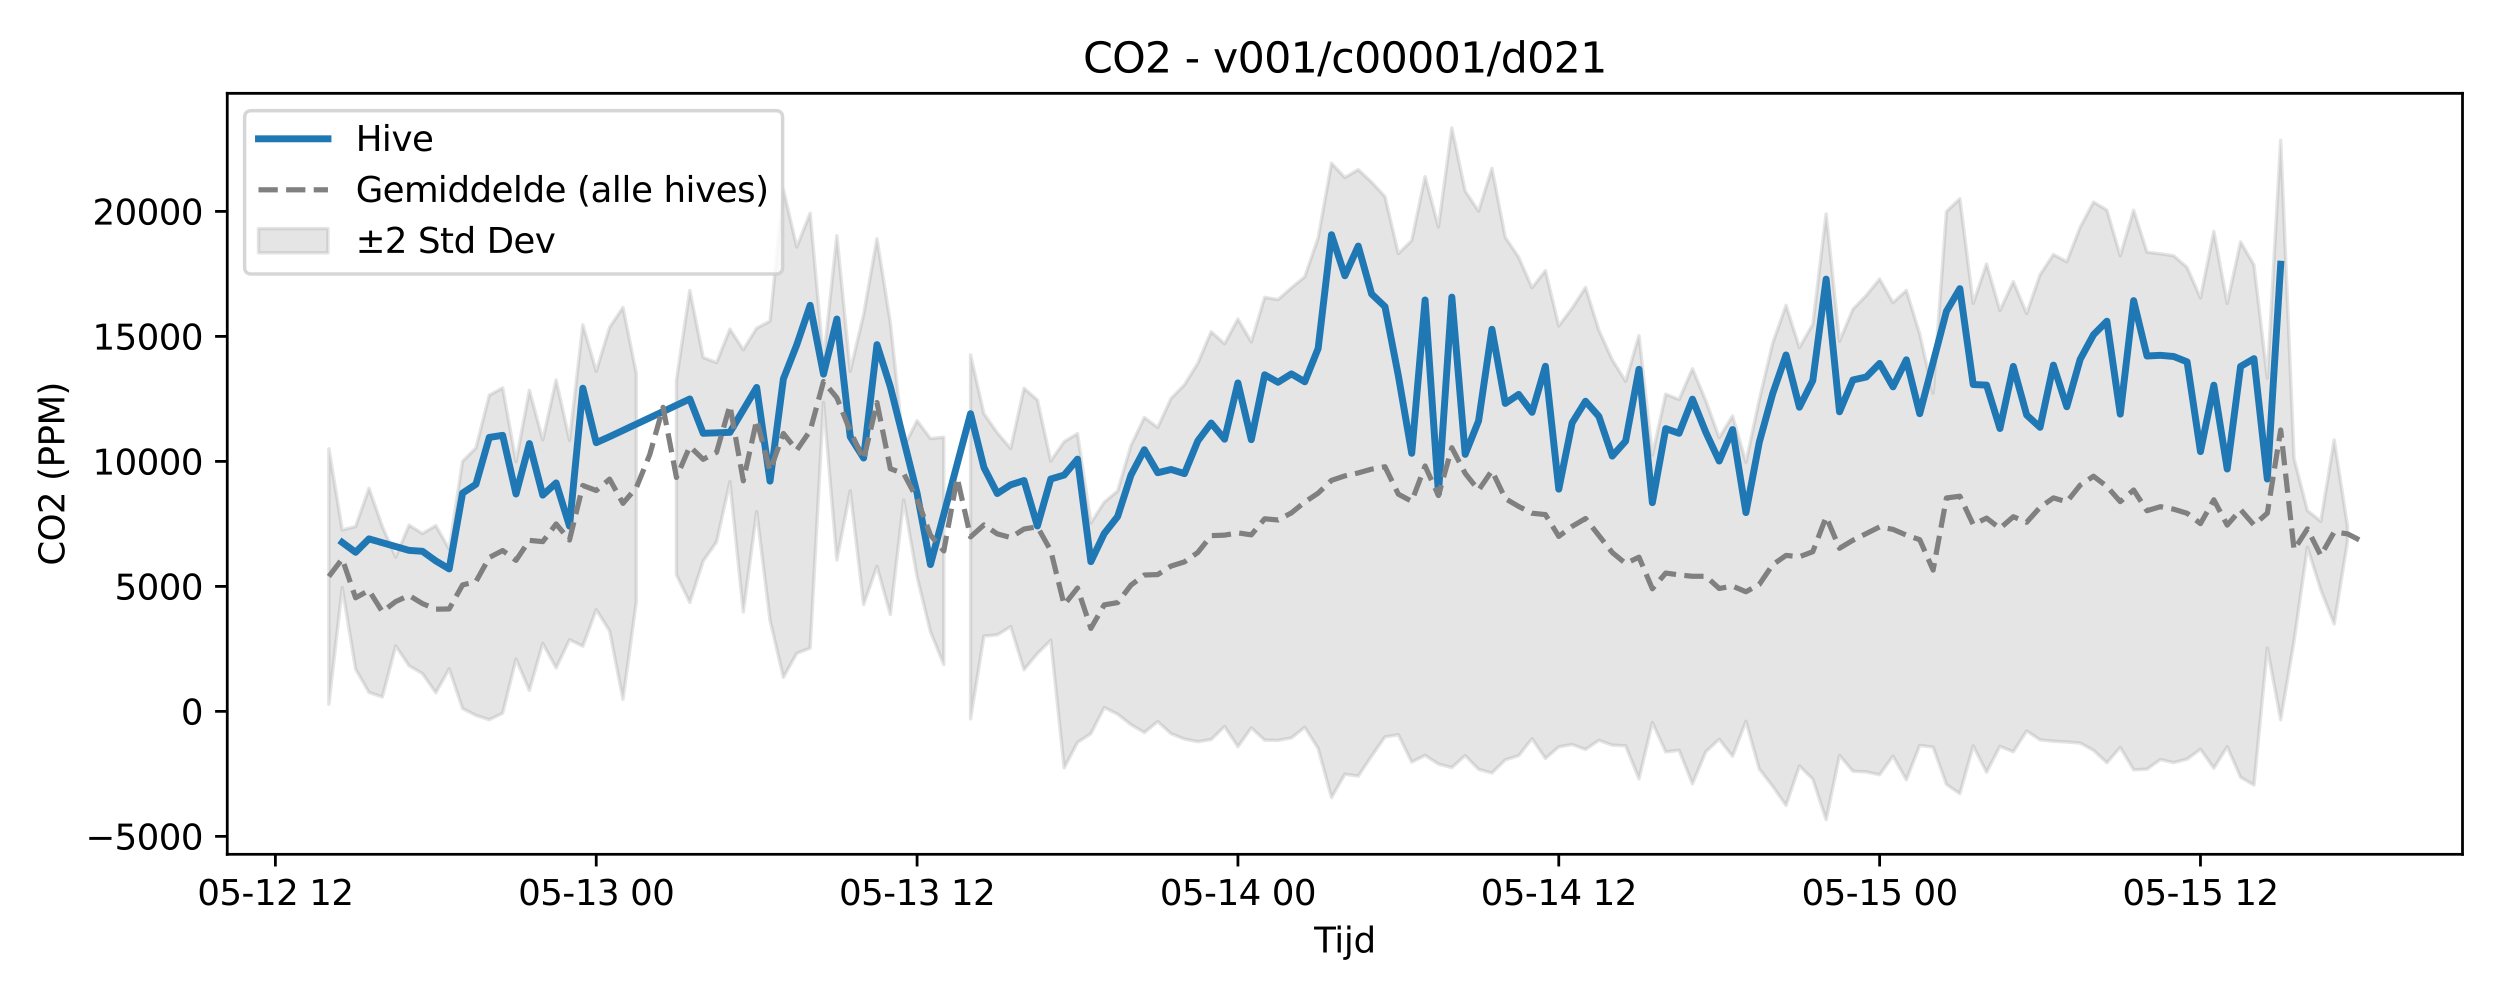 <?xml version="1.0" encoding="utf-8" standalone="no"?>
<!DOCTYPE svg PUBLIC "-//W3C//DTD SVG 1.1//EN"
  "http://www.w3.org/Graphics/SVG/1.1/DTD/svg11.dtd">
<svg xmlns:xlink="http://www.w3.org/1999/xlink" width="720pt" height="288pt" viewBox="0 0 720 288" xmlns="http://www.w3.org/2000/svg" version="1.1">
 <defs>
  <style type="text/css">*{stroke-linejoin: round; stroke-linecap: butt}</style>
 </defs>
 <g id="figure_1">
  <g id="patch_1">
   <path d="M 0 288 
L 720 288 
L 720 0 
L 0 0 
z
" style="fill: #ffffff"/>
  </g>
  <g id="axes_1">
   <g id="patch_2">
    <path d="M 65.45 246.04 
L 709.2 246.04 
L 709.2 26.88 
L 65.45 26.88 
z
" style="fill: #ffffff"/>
   </g>
   <g id="FillBetweenPolyCollection_1">
    <path d="M 94.711 129.252 
L 94.711 202.8 
L 98.562 169.252 
L 102.412 192.684 
L 106.262 199.421 
L 110.112 200.731 
L 113.962 186.057 
L 117.812 191.731 
L 121.663 194.005 
L 125.513 199.512 
L 129.363 192.628 
L 133.213 204.054 
L 137.063 206.027 
L 140.914 207.275 
L 144.764 205.402 
L 148.614 189.806 
L 152.464 198.836 
L 156.314 185.295 
L 160.164 192.362 
L 164.015 184.247 
L 167.865 186.095 
L 171.715 175.611 
L 175.565 181.695 
L 179.415 201.39 
L 183.265 173.303 
L 183.265 107.586 
L 183.265 107.586 
L 179.415 88.534 
L 175.565 94.281 
L 171.715 106.928 
L 167.865 93.55 
L 164.015 126.811 
L 160.164 109.435 
L 156.314 126.682 
L 152.464 112.42 
L 148.614 132.943 
L 144.764 111.709 
L 140.914 113.82 
L 137.063 128.997 
L 133.213 132.876 
L 129.363 158.117 
L 125.513 151.372 
L 121.663 153.663 
L 117.812 151.24 
L 113.962 160.437 
L 110.112 151.615 
L 106.262 140.646 
L 102.412 151.64 
L 98.562 152.632 
L 94.711 129.252 
z
" clip-path="url(#pdb2cc2d3b0)" style="fill: #808080; fill-opacity: 0.2; stroke: #808080; stroke-opacity: 0.2"/>
    <path d="M 194.816 109.461 
L 194.816 165.546 
L 198.666 173.503 
L 202.516 161.614 
L 206.367 156.073 
L 210.217 138.718 
L 214.067 176.245 
L 217.917 147.374 
L 221.767 178.638 
L 225.617 195.065 
L 229.468 188.152 
L 233.318 186.663 
L 237.168 115.908 
L 241.018 161.241 
L 244.868 141.38 
L 248.719 174.123 
L 252.569 163.123 
L 256.419 176.995 
L 260.269 143.99 
L 264.119 166.127 
L 267.969 181.931 
L 271.82 191.411 
L 271.82 125.903 
L 271.82 125.903 
L 267.969 126.303 
L 264.119 121.141 
L 260.269 128.833 
L 256.419 92.98 
L 252.569 68.763 
L 248.719 90.578 
L 244.868 106.904 
L 241.018 67.858 
L 237.168 103.854 
L 233.318 61.415 
L 229.468 71.136 
L 225.617 54.627 
L 221.767 92.484 
L 217.917 94.506 
L 214.067 100.713 
L 210.217 94.772 
L 206.367 104.44 
L 202.516 102.954 
L 198.666 83.65 
L 194.816 109.461 
z
" clip-path="url(#pdb2cc2d3b0)" style="fill: #808080; fill-opacity: 0.2; stroke: #808080; stroke-opacity: 0.2"/>
    <path d="M 279.52 102.219 
L 279.52 207.023 
L 283.37 183.204 
L 287.22 182.852 
L 291.071 180.463 
L 294.921 192.879 
L 298.771 188.224 
L 302.621 184.398 
L 306.471 221.164 
L 310.321 213.826 
L 314.172 211.301 
L 318.022 203.767 
L 321.872 205.689 
L 325.722 208.696 
L 329.572 210.972 
L 333.422 207.827 
L 337.273 211.308 
L 341.123 212.835 
L 344.973 213.609 
L 348.823 212.984 
L 352.673 209.233 
L 356.524 215.041 
L 360.374 209.633 
L 364.224 213.176 
L 368.074 213.221 
L 371.924 212.534 
L 375.774 209.448 
L 379.625 215.559 
L 383.475 229.695 
L 387.325 222.972 
L 391.175 223.527 
L 395.025 217.754 
L 398.876 212.237 
L 402.726 211.612 
L 406.576 219.481 
L 410.426 217.536 
L 414.276 220.056 
L 418.126 221.06 
L 421.977 217.61 
L 425.827 221.572 
L 429.677 222.626 
L 433.527 218.836 
L 437.377 217.633 
L 441.228 212.762 
L 445.078 218.446 
L 448.928 215.09 
L 452.778 214.425 
L 456.628 215.855 
L 460.478 213.205 
L 464.329 214.606 
L 468.179 214.784 
L 472.029 224.287 
L 475.879 208.09 
L 479.729 216.559 
L 483.579 216.081 
L 487.43 225.74 
L 491.28 216.499 
L 495.13 212.912 
L 498.98 217.807 
L 502.83 207.749 
L 506.681 221.482 
L 510.531 226.447 
L 514.381 231.969 
L 518.231 220.585 
L 522.081 224.391 
L 525.931 236.078 
L 529.782 217.558 
L 533.632 222.11 
L 537.482 222.307 
L 541.332 223.127 
L 545.182 217.759 
L 549.033 224.582 
L 552.883 214.659 
L 556.733 215.178 
L 560.583 225.913 
L 564.433 228.577 
L 568.283 214.833 
L 572.134 222.397 
L 575.984 214.933 
L 579.834 216.521 
L 583.684 210.521 
L 587.534 213.077 
L 591.385 213.487 
L 595.235 213.691 
L 599.085 213.994 
L 602.935 216.105 
L 606.785 219.675 
L 610.635 215.271 
L 614.486 221.71 
L 618.336 221.529 
L 622.186 218.768 
L 626.036 219.634 
L 629.886 218.634 
L 633.736 215.794 
L 637.587 221.243 
L 641.437 215.063 
L 645.287 223.859 
L 649.137 226.102 
L 652.987 186.652 
L 656.838 207.263 
L 660.688 184.583 
L 664.538 157.597 
L 668.388 169.874 
L 672.238 179.682 
L 676.088 155.932 
L 676.088 151.575 
L 676.088 151.575 
L 672.238 126.719 
L 668.388 150.129 
L 664.538 147.056 
L 660.688 132.055 
L 656.838 40.417 
L 652.987 108.905 
L 649.137 76.282 
L 645.287 69.677 
L 641.437 87.382 
L 637.587 66.647 
L 633.736 85.822 
L 629.886 77.018 
L 626.036 73.664 
L 622.186 73.085 
L 618.336 72.627 
L 614.486 60.544 
L 610.635 73.666 
L 606.785 60.516 
L 602.935 58.194 
L 599.085 65.452 
L 595.235 75.382 
L 591.385 73.302 
L 587.534 79.127 
L 583.684 90.291 
L 579.834 81.108 
L 575.984 89.418 
L 572.134 76.034 
L 568.283 87.334 
L 564.433 57.232 
L 560.583 60.918 
L 556.733 113.185 
L 552.883 96.201 
L 549.033 83.64 
L 545.182 87.168 
L 541.332 80.361 
L 537.482 85.092 
L 533.632 89.075 
L 529.782 98.253 
L 525.931 61.62 
L 522.081 93.395 
L 518.231 100.098 
L 514.381 87.936 
L 510.531 98.835 
L 506.681 115.124 
L 502.83 133.102 
L 498.98 119.783 
L 495.13 126.046 
L 491.28 115.412 
L 487.43 106.196 
L 483.579 115.068 
L 479.729 113.517 
L 475.879 131.04 
L 472.029 96.647 
L 468.179 109.792 
L 464.329 103.627 
L 460.478 95.118 
L 456.628 82.806 
L 452.778 88.748 
L 448.928 93.868 
L 445.078 77.949 
L 441.228 82.862 
L 437.377 74.079 
L 433.527 68.357 
L 429.677 48.464 
L 425.827 60.795 
L 421.977 55.038 
L 418.126 36.842 
L 414.276 65.377 
L 410.426 50.875 
L 406.576 69.27 
L 402.726 73.036 
L 398.876 56.613 
L 395.025 52.463 
L 391.175 48.865 
L 387.325 51.121 
L 383.475 46.988 
L 379.625 68.5 
L 375.774 79.722 
L 371.924 82.885 
L 368.074 86.291 
L 364.224 85.648 
L 360.374 98.451 
L 356.524 91.886 
L 352.673 99.013 
L 348.823 95.535 
L 344.973 104.604 
L 341.123 110.815 
L 337.273 114.733 
L 333.422 123.123 
L 329.572 120.238 
L 325.722 128.317 
L 321.872 141.414 
L 318.022 144.621 
L 314.172 150.638 
L 310.321 124.887 
L 306.471 127.215 
L 302.621 132.758 
L 298.771 115.201 
L 294.921 111.835 
L 291.071 129.147 
L 287.22 124.659 
L 283.37 119.149 
L 279.52 102.219 
z
" clip-path="url(#pdb2cc2d3b0)" style="fill: #808080; fill-opacity: 0.2; stroke: #808080; stroke-opacity: 0.2"/>
   </g>
   <g id="matplotlib.axis_1">
    <g id="xtick_1">
     <g id="line2d_1">
      <defs>
       <path id="m2f5d905c1a" d="M 0 0 
L 0 3.5 
" style="stroke: #000000; stroke-width: 0.8"/>
      </defs>
      <g>
       <use xlink:href="#m2f5d905c1a" x="79.311" y="246.04" style="stroke: #000000; stroke-width: 0.8"/>
      </g>
     </g>
     <g id="text_1">
      <!-- 05-12 12 -->
      <g transform="translate(56.83 260.638) scale(0.1 -0.1)">
       <defs>
        <path id="DejaVuSans-30" d="M 2034 4250 
Q 1547 4250 1301 3770 
Q 1056 3291 1056 2328 
Q 1056 1369 1301 889 
Q 1547 409 2034 409 
Q 2525 409 2770 889 
Q 3016 1369 3016 2328 
Q 3016 3291 2770 3770 
Q 2525 4250 2034 4250 
z
M 2034 4750 
Q 2819 4750 3233 4129 
Q 3647 3509 3647 2328 
Q 3647 1150 3233 529 
Q 2819 -91 2034 -91 
Q 1250 -91 836 529 
Q 422 1150 422 2328 
Q 422 3509 836 4129 
Q 1250 4750 2034 4750 
z
" transform="scale(0.016)"/>
        <path id="DejaVuSans-35" d="M 691 4666 
L 3169 4666 
L 3169 4134 
L 1269 4134 
L 1269 2991 
Q 1406 3038 1543 3061 
Q 1681 3084 1819 3084 
Q 2600 3084 3056 2656 
Q 3513 2228 3513 1497 
Q 3513 744 3044 326 
Q 2575 -91 1722 -91 
Q 1428 -91 1123 -41 
Q 819 9 494 109 
L 494 744 
Q 775 591 1075 516 
Q 1375 441 1709 441 
Q 2250 441 2565 725 
Q 2881 1009 2881 1497 
Q 2881 1984 2565 2268 
Q 2250 2553 1709 2553 
Q 1456 2553 1204 2497 
Q 953 2441 691 2322 
L 691 4666 
z
" transform="scale(0.016)"/>
        <path id="DejaVuSans-2d" d="M 313 2009 
L 1997 2009 
L 1997 1497 
L 313 1497 
L 313 2009 
z
" transform="scale(0.016)"/>
        <path id="DejaVuSans-31" d="M 794 531 
L 1825 531 
L 1825 4091 
L 703 3866 
L 703 4441 
L 1819 4666 
L 2450 4666 
L 2450 531 
L 3481 531 
L 3481 0 
L 794 0 
L 794 531 
z
" transform="scale(0.016)"/>
        <path id="DejaVuSans-32" d="M 1228 531 
L 3431 531 
L 3431 0 
L 469 0 
L 469 531 
Q 828 903 1448 1529 
Q 2069 2156 2228 2338 
Q 2531 2678 2651 2914 
Q 2772 3150 2772 3378 
Q 2772 3750 2511 3984 
Q 2250 4219 1831 4219 
Q 1534 4219 1204 4116 
Q 875 4013 500 3803 
L 500 4441 
Q 881 4594 1212 4672 
Q 1544 4750 1819 4750 
Q 2544 4750 2975 4387 
Q 3406 4025 3406 3419 
Q 3406 3131 3298 2873 
Q 3191 2616 2906 2266 
Q 2828 2175 2409 1742 
Q 1991 1309 1228 531 
z
" transform="scale(0.016)"/>
        <path id="DejaVuSans-20" transform="scale(0.016)"/>
       </defs>
       <use xlink:href="#DejaVuSans-30"/>
       <use xlink:href="#DejaVuSans-35" transform="translate(63.623 0)"/>
       <use xlink:href="#DejaVuSans-2d" transform="translate(127.246 0)"/>
       <use xlink:href="#DejaVuSans-31" transform="translate(163.33 0)"/>
       <use xlink:href="#DejaVuSans-32" transform="translate(226.953 0)"/>
       <use xlink:href="#DejaVuSans-20" transform="translate(290.576 0)"/>
       <use xlink:href="#DejaVuSans-31" transform="translate(322.363 0)"/>
       <use xlink:href="#DejaVuSans-32" transform="translate(385.986 0)"/>
      </g>
     </g>
    </g>
    <g id="xtick_2">
     <g id="line2d_2">
      <g>
       <use xlink:href="#m2f5d905c1a" x="171.715" y="246.04" style="stroke: #000000; stroke-width: 0.8"/>
      </g>
     </g>
     <g id="text_2">
      <!-- 05-13 00 -->
      <g transform="translate(149.234 260.638) scale(0.1 -0.1)">
       <defs>
        <path id="DejaVuSans-33" d="M 2597 2516 
Q 3050 2419 3304 2112 
Q 3559 1806 3559 1356 
Q 3559 666 3084 287 
Q 2609 -91 1734 -91 
Q 1441 -91 1130 -33 
Q 819 25 488 141 
L 488 750 
Q 750 597 1062 519 
Q 1375 441 1716 441 
Q 2309 441 2620 675 
Q 2931 909 2931 1356 
Q 2931 1769 2642 2001 
Q 2353 2234 1838 2234 
L 1294 2234 
L 1294 2753 
L 1863 2753 
Q 2328 2753 2575 2939 
Q 2822 3125 2822 3475 
Q 2822 3834 2567 4026 
Q 2313 4219 1838 4219 
Q 1578 4219 1281 4162 
Q 984 4106 628 3988 
L 628 4550 
Q 988 4650 1302 4700 
Q 1616 4750 1894 4750 
Q 2613 4750 3031 4423 
Q 3450 4097 3450 3541 
Q 3450 3153 3228 2886 
Q 3006 2619 2597 2516 
z
" transform="scale(0.016)"/>
       </defs>
       <use xlink:href="#DejaVuSans-30"/>
       <use xlink:href="#DejaVuSans-35" transform="translate(63.623 0)"/>
       <use xlink:href="#DejaVuSans-2d" transform="translate(127.246 0)"/>
       <use xlink:href="#DejaVuSans-31" transform="translate(163.33 0)"/>
       <use xlink:href="#DejaVuSans-33" transform="translate(226.953 0)"/>
       <use xlink:href="#DejaVuSans-20" transform="translate(290.576 0)"/>
       <use xlink:href="#DejaVuSans-30" transform="translate(322.363 0)"/>
       <use xlink:href="#DejaVuSans-30" transform="translate(385.986 0)"/>
      </g>
     </g>
    </g>
    <g id="xtick_3">
     <g id="line2d_3">
      <g>
       <use xlink:href="#m2f5d905c1a" x="264.119" y="246.04" style="stroke: #000000; stroke-width: 0.8"/>
      </g>
     </g>
     <g id="text_3">
      <!-- 05-13 12 -->
      <g transform="translate(241.639 260.638) scale(0.1 -0.1)">
       <use xlink:href="#DejaVuSans-30"/>
       <use xlink:href="#DejaVuSans-35" transform="translate(63.623 0)"/>
       <use xlink:href="#DejaVuSans-2d" transform="translate(127.246 0)"/>
       <use xlink:href="#DejaVuSans-31" transform="translate(163.33 0)"/>
       <use xlink:href="#DejaVuSans-33" transform="translate(226.953 0)"/>
       <use xlink:href="#DejaVuSans-20" transform="translate(290.576 0)"/>
       <use xlink:href="#DejaVuSans-31" transform="translate(322.363 0)"/>
       <use xlink:href="#DejaVuSans-32" transform="translate(385.986 0)"/>
      </g>
     </g>
    </g>
    <g id="xtick_4">
     <g id="line2d_4">
      <g>
       <use xlink:href="#m2f5d905c1a" x="356.524" y="246.04" style="stroke: #000000; stroke-width: 0.8"/>
      </g>
     </g>
     <g id="text_4">
      <!-- 05-14 00 -->
      <g transform="translate(334.043 260.638) scale(0.1 -0.1)">
       <defs>
        <path id="DejaVuSans-34" d="M 2419 4116 
L 825 1625 
L 2419 1625 
L 2419 4116 
z
M 2253 4666 
L 3047 4666 
L 3047 1625 
L 3713 1625 
L 3713 1100 
L 3047 1100 
L 3047 0 
L 2419 0 
L 2419 1100 
L 313 1100 
L 313 1709 
L 2253 4666 
z
" transform="scale(0.016)"/>
       </defs>
       <use xlink:href="#DejaVuSans-30"/>
       <use xlink:href="#DejaVuSans-35" transform="translate(63.623 0)"/>
       <use xlink:href="#DejaVuSans-2d" transform="translate(127.246 0)"/>
       <use xlink:href="#DejaVuSans-31" transform="translate(163.33 0)"/>
       <use xlink:href="#DejaVuSans-34" transform="translate(226.953 0)"/>
       <use xlink:href="#DejaVuSans-20" transform="translate(290.576 0)"/>
       <use xlink:href="#DejaVuSans-30" transform="translate(322.363 0)"/>
       <use xlink:href="#DejaVuSans-30" transform="translate(385.986 0)"/>
      </g>
     </g>
    </g>
    <g id="xtick_5">
     <g id="line2d_5">
      <g>
       <use xlink:href="#m2f5d905c1a" x="448.928" y="246.04" style="stroke: #000000; stroke-width: 0.8"/>
      </g>
     </g>
     <g id="text_5">
      <!-- 05-14 12 -->
      <g transform="translate(426.447 260.638) scale(0.1 -0.1)">
       <use xlink:href="#DejaVuSans-30"/>
       <use xlink:href="#DejaVuSans-35" transform="translate(63.623 0)"/>
       <use xlink:href="#DejaVuSans-2d" transform="translate(127.246 0)"/>
       <use xlink:href="#DejaVuSans-31" transform="translate(163.33 0)"/>
       <use xlink:href="#DejaVuSans-34" transform="translate(226.953 0)"/>
       <use xlink:href="#DejaVuSans-20" transform="translate(290.576 0)"/>
       <use xlink:href="#DejaVuSans-31" transform="translate(322.363 0)"/>
       <use xlink:href="#DejaVuSans-32" transform="translate(385.986 0)"/>
      </g>
     </g>
    </g>
    <g id="xtick_6">
     <g id="line2d_6">
      <g>
       <use xlink:href="#m2f5d905c1a" x="541.332" y="246.04" style="stroke: #000000; stroke-width: 0.8"/>
      </g>
     </g>
     <g id="text_6">
      <!-- 05-15 00 -->
      <g transform="translate(518.852 260.638) scale(0.1 -0.1)">
       <use xlink:href="#DejaVuSans-30"/>
       <use xlink:href="#DejaVuSans-35" transform="translate(63.623 0)"/>
       <use xlink:href="#DejaVuSans-2d" transform="translate(127.246 0)"/>
       <use xlink:href="#DejaVuSans-31" transform="translate(163.33 0)"/>
       <use xlink:href="#DejaVuSans-35" transform="translate(226.953 0)"/>
       <use xlink:href="#DejaVuSans-20" transform="translate(290.576 0)"/>
       <use xlink:href="#DejaVuSans-30" transform="translate(322.363 0)"/>
       <use xlink:href="#DejaVuSans-30" transform="translate(385.986 0)"/>
      </g>
     </g>
    </g>
    <g id="xtick_7">
     <g id="line2d_7">
      <g>
       <use xlink:href="#m2f5d905c1a" x="633.736" y="246.04" style="stroke: #000000; stroke-width: 0.8"/>
      </g>
     </g>
     <g id="text_7">
      <!-- 05-15 12 -->
      <g transform="translate(611.256 260.638) scale(0.1 -0.1)">
       <use xlink:href="#DejaVuSans-30"/>
       <use xlink:href="#DejaVuSans-35" transform="translate(63.623 0)"/>
       <use xlink:href="#DejaVuSans-2d" transform="translate(127.246 0)"/>
       <use xlink:href="#DejaVuSans-31" transform="translate(163.33 0)"/>
       <use xlink:href="#DejaVuSans-35" transform="translate(226.953 0)"/>
       <use xlink:href="#DejaVuSans-20" transform="translate(290.576 0)"/>
       <use xlink:href="#DejaVuSans-31" transform="translate(322.363 0)"/>
       <use xlink:href="#DejaVuSans-32" transform="translate(385.986 0)"/>
      </g>
     </g>
    </g>
    <g id="text_8">
     <!-- Tijd -->
     <g transform="translate(378.475 274.317) scale(0.1 -0.1)">
      <defs>
       <path id="DejaVuSans-54" d="M -19 4666 
L 3928 4666 
L 3928 4134 
L 2272 4134 
L 2272 0 
L 1638 0 
L 1638 4134 
L -19 4134 
L -19 4666 
z
" transform="scale(0.016)"/>
       <path id="DejaVuSans-69" d="M 603 3500 
L 1178 3500 
L 1178 0 
L 603 0 
L 603 3500 
z
M 603 4863 
L 1178 4863 
L 1178 4134 
L 603 4134 
L 603 4863 
z
" transform="scale(0.016)"/>
       <path id="DejaVuSans-6a" d="M 603 3500 
L 1178 3500 
L 1178 -63 
Q 1178 -731 923 -1031 
Q 669 -1331 103 -1331 
L -116 -1331 
L -116 -844 
L 38 -844 
Q 366 -844 484 -692 
Q 603 -541 603 -63 
L 603 3500 
z
M 603 4863 
L 1178 4863 
L 1178 4134 
L 603 4134 
L 603 4863 
z
" transform="scale(0.016)"/>
       <path id="DejaVuSans-64" d="M 2906 2969 
L 2906 4863 
L 3481 4863 
L 3481 0 
L 2906 0 
L 2906 525 
Q 2725 213 2448 61 
Q 2172 -91 1784 -91 
Q 1150 -91 751 415 
Q 353 922 353 1747 
Q 353 2572 751 3078 
Q 1150 3584 1784 3584 
Q 2172 3584 2448 3432 
Q 2725 3281 2906 2969 
z
M 947 1747 
Q 947 1113 1208 752 
Q 1469 391 1925 391 
Q 2381 391 2643 752 
Q 2906 1113 2906 1747 
Q 2906 2381 2643 2742 
Q 2381 3103 1925 3103 
Q 1469 3103 1208 2742 
Q 947 2381 947 1747 
z
" transform="scale(0.016)"/>
      </defs>
      <use xlink:href="#DejaVuSans-54"/>
      <use xlink:href="#DejaVuSans-69" transform="translate(57.959 0)"/>
      <use xlink:href="#DejaVuSans-6a" transform="translate(85.742 0)"/>
      <use xlink:href="#DejaVuSans-64" transform="translate(113.525 0)"/>
     </g>
    </g>
   </g>
   <g id="matplotlib.axis_2">
    <g id="ytick_1">
     <g id="line2d_8">
      <defs>
       <path id="ma0f8b0db63" d="M 0 0 
L -3.5 0 
" style="stroke: #000000; stroke-width: 0.8"/>
      </defs>
      <g>
       <use xlink:href="#ma0f8b0db63" x="65.45" y="240.872" style="stroke: #000000; stroke-width: 0.8"/>
      </g>
     </g>
     <g id="text_9">
      <!-- −5000 -->
      <g transform="translate(24.62 244.671) scale(0.1 -0.1)">
       <defs>
        <path id="DejaVuSans-2212" d="M 678 2272 
L 4684 2272 
L 4684 1741 
L 678 1741 
L 678 2272 
z
" transform="scale(0.016)"/>
       </defs>
       <use xlink:href="#DejaVuSans-2212"/>
       <use xlink:href="#DejaVuSans-35" transform="translate(83.789 0)"/>
       <use xlink:href="#DejaVuSans-30" transform="translate(147.412 0)"/>
       <use xlink:href="#DejaVuSans-30" transform="translate(211.035 0)"/>
       <use xlink:href="#DejaVuSans-30" transform="translate(274.658 0)"/>
      </g>
     </g>
    </g>
    <g id="ytick_2">
     <g id="line2d_9">
      <g>
       <use xlink:href="#ma0f8b0db63" x="65.45" y="204.876" style="stroke: #000000; stroke-width: 0.8"/>
      </g>
     </g>
     <g id="text_10">
      <!-- 0 -->
      <g transform="translate(52.087 208.675) scale(0.1 -0.1)">
       <use xlink:href="#DejaVuSans-30"/>
      </g>
     </g>
    </g>
    <g id="ytick_3">
     <g id="line2d_10">
      <g>
       <use xlink:href="#ma0f8b0db63" x="65.45" y="168.879" style="stroke: #000000; stroke-width: 0.8"/>
      </g>
     </g>
     <g id="text_11">
      <!-- 5000 -->
      <g transform="translate(33 172.678) scale(0.1 -0.1)">
       <use xlink:href="#DejaVuSans-35"/>
       <use xlink:href="#DejaVuSans-30" transform="translate(63.623 0)"/>
       <use xlink:href="#DejaVuSans-30" transform="translate(127.246 0)"/>
       <use xlink:href="#DejaVuSans-30" transform="translate(190.869 0)"/>
      </g>
     </g>
    </g>
    <g id="ytick_4">
     <g id="line2d_11">
      <g>
       <use xlink:href="#ma0f8b0db63" x="65.45" y="132.883" style="stroke: #000000; stroke-width: 0.8"/>
      </g>
     </g>
     <g id="text_12">
      <!-- 10000 -->
      <g transform="translate(26.637 136.682) scale(0.1 -0.1)">
       <use xlink:href="#DejaVuSans-31"/>
       <use xlink:href="#DejaVuSans-30" transform="translate(63.623 0)"/>
       <use xlink:href="#DejaVuSans-30" transform="translate(127.246 0)"/>
       <use xlink:href="#DejaVuSans-30" transform="translate(190.869 0)"/>
       <use xlink:href="#DejaVuSans-30" transform="translate(254.492 0)"/>
      </g>
     </g>
    </g>
    <g id="ytick_5">
     <g id="line2d_12">
      <g>
       <use xlink:href="#ma0f8b0db63" x="65.45" y="96.886" style="stroke: #000000; stroke-width: 0.8"/>
      </g>
     </g>
     <g id="text_13">
      <!-- 15000 -->
      <g transform="translate(26.637 100.685) scale(0.1 -0.1)">
       <use xlink:href="#DejaVuSans-31"/>
       <use xlink:href="#DejaVuSans-35" transform="translate(63.623 0)"/>
       <use xlink:href="#DejaVuSans-30" transform="translate(127.246 0)"/>
       <use xlink:href="#DejaVuSans-30" transform="translate(190.869 0)"/>
       <use xlink:href="#DejaVuSans-30" transform="translate(254.492 0)"/>
      </g>
     </g>
    </g>
    <g id="ytick_6">
     <g id="line2d_13">
      <g>
       <use xlink:href="#ma0f8b0db63" x="65.45" y="60.89" style="stroke: #000000; stroke-width: 0.8"/>
      </g>
     </g>
     <g id="text_14">
      <!-- 20000 -->
      <g transform="translate(26.637 64.689) scale(0.1 -0.1)">
       <use xlink:href="#DejaVuSans-32"/>
       <use xlink:href="#DejaVuSans-30" transform="translate(63.623 0)"/>
       <use xlink:href="#DejaVuSans-30" transform="translate(127.246 0)"/>
       <use xlink:href="#DejaVuSans-30" transform="translate(190.869 0)"/>
       <use xlink:href="#DejaVuSans-30" transform="translate(254.492 0)"/>
      </g>
     </g>
    </g>
    <g id="text_15">
     <!-- CO2 (PPM) -->
     <g transform="translate(18.541 162.903) rotate(-90) scale(0.1 -0.1)">
      <defs>
       <path id="DejaVuSans-43" d="M 4122 4306 
L 4122 3641 
Q 3803 3938 3442 4084 
Q 3081 4231 2675 4231 
Q 1875 4231 1450 3742 
Q 1025 3253 1025 2328 
Q 1025 1406 1450 917 
Q 1875 428 2675 428 
Q 3081 428 3442 575 
Q 3803 722 4122 1019 
L 4122 359 
Q 3791 134 3420 21 
Q 3050 -91 2638 -91 
Q 1578 -91 968 557 
Q 359 1206 359 2328 
Q 359 3453 968 4101 
Q 1578 4750 2638 4750 
Q 3056 4750 3426 4639 
Q 3797 4528 4122 4306 
z
" transform="scale(0.016)"/>
       <path id="DejaVuSans-4f" d="M 2522 4238 
Q 1834 4238 1429 3725 
Q 1025 3213 1025 2328 
Q 1025 1447 1429 934 
Q 1834 422 2522 422 
Q 3209 422 3611 934 
Q 4013 1447 4013 2328 
Q 4013 3213 3611 3725 
Q 3209 4238 2522 4238 
z
M 2522 4750 
Q 3503 4750 4090 4092 
Q 4678 3434 4678 2328 
Q 4678 1225 4090 567 
Q 3503 -91 2522 -91 
Q 1538 -91 948 565 
Q 359 1222 359 2328 
Q 359 3434 948 4092 
Q 1538 4750 2522 4750 
z
" transform="scale(0.016)"/>
       <path id="DejaVuSans-28" d="M 1984 4856 
Q 1566 4138 1362 3434 
Q 1159 2731 1159 2009 
Q 1159 1288 1364 580 
Q 1569 -128 1984 -844 
L 1484 -844 
Q 1016 -109 783 600 
Q 550 1309 550 2009 
Q 550 2706 781 3412 
Q 1013 4119 1484 4856 
L 1984 4856 
z
" transform="scale(0.016)"/>
       <path id="DejaVuSans-50" d="M 1259 4147 
L 1259 2394 
L 2053 2394 
Q 2494 2394 2734 2622 
Q 2975 2850 2975 3272 
Q 2975 3691 2734 3919 
Q 2494 4147 2053 4147 
L 1259 4147 
z
M 628 4666 
L 2053 4666 
Q 2838 4666 3239 4311 
Q 3641 3956 3641 3272 
Q 3641 2581 3239 2228 
Q 2838 1875 2053 1875 
L 1259 1875 
L 1259 0 
L 628 0 
L 628 4666 
z
" transform="scale(0.016)"/>
       <path id="DejaVuSans-4d" d="M 628 4666 
L 1569 4666 
L 2759 1491 
L 3956 4666 
L 4897 4666 
L 4897 0 
L 4281 0 
L 4281 4097 
L 3078 897 
L 2444 897 
L 1241 4097 
L 1241 0 
L 628 0 
L 628 4666 
z
" transform="scale(0.016)"/>
       <path id="DejaVuSans-29" d="M 513 4856 
L 1013 4856 
Q 1481 4119 1714 3412 
Q 1947 2706 1947 2009 
Q 1947 1309 1714 600 
Q 1481 -109 1013 -844 
L 513 -844 
Q 928 -128 1133 580 
Q 1338 1288 1338 2009 
Q 1338 2731 1133 3434 
Q 928 4138 513 4856 
z
" transform="scale(0.016)"/>
      </defs>
      <use xlink:href="#DejaVuSans-43"/>
      <use xlink:href="#DejaVuSans-4f" transform="translate(69.824 0)"/>
      <use xlink:href="#DejaVuSans-32" transform="translate(148.535 0)"/>
      <use xlink:href="#DejaVuSans-20" transform="translate(212.158 0)"/>
      <use xlink:href="#DejaVuSans-28" transform="translate(243.945 0)"/>
      <use xlink:href="#DejaVuSans-50" transform="translate(282.959 0)"/>
      <use xlink:href="#DejaVuSans-50" transform="translate(343.262 0)"/>
      <use xlink:href="#DejaVuSans-4d" transform="translate(403.564 0)"/>
      <use xlink:href="#DejaVuSans-29" transform="translate(489.844 0)"/>
     </g>
    </g>
   </g>
   <g id="line2d_14">
    <path d="M 98.562 156.216 
L 102.412 159.055 
L 106.262 155.198 
L 117.812 158.512 
L 121.663 158.771 
L 125.513 161.548 
L 129.363 163.847 
L 133.213 142.019 
L 137.063 139.475 
L 140.914 125.971 
L 144.764 125.374 
L 148.614 142.268 
L 152.464 127.752 
L 156.314 142.597 
L 160.164 139.086 
L 164.015 151.514 
L 167.865 111.808 
L 171.715 127.488 
L 175.565 125.763 
L 198.666 114.904 
L 202.516 124.791 
L 210.217 124.514 
L 217.917 111.594 
L 221.767 138.556 
L 225.617 109.111 
L 229.468 99.294 
L 233.318 87.93 
L 237.168 107.75 
L 241.018 91.883 
L 244.868 125.791 
L 248.719 131.904 
L 252.569 99.262 
L 256.419 111.393 
L 264.119 142.076 
L 267.969 162.587 
L 279.52 119.15 
L 283.37 134.632 
L 287.22 142.129 
L 291.071 139.624 
L 294.921 138.397 
L 298.771 151.482 
L 302.621 137.965 
L 306.471 136.816 
L 310.321 132.24 
L 314.172 161.752 
L 318.022 153.653 
L 321.872 148.772 
L 325.722 136.816 
L 329.572 129.528 
L 333.422 136.144 
L 337.273 135.21 
L 341.123 136.398 
L 344.973 126.979 
L 348.823 121.841 
L 352.673 126.487 
L 356.524 110.284 
L 360.374 126.622 
L 364.224 107.942 
L 368.074 110.092 
L 371.924 107.68 
L 375.774 109.946 
L 379.625 100.359 
L 383.475 67.6 
L 387.325 79.417 
L 391.175 70.875 
L 395.025 84.669 
L 398.876 88.326 
L 402.726 108.23 
L 406.576 130.545 
L 410.426 86.402 
L 414.276 142.04 
L 418.126 85.576 
L 421.977 130.853 
L 425.827 121.223 
L 429.677 94.839 
L 433.527 116.183 
L 437.377 113.593 
L 441.228 118.743 
L 445.078 105.492 
L 448.928 140.867 
L 452.778 121.777 
L 456.628 115.559 
L 460.478 119.922 
L 464.329 131.354 
L 468.179 127.037 
L 472.029 106.364 
L 475.879 144.765 
L 479.729 123.447 
L 483.579 124.784 
L 487.43 114.96 
L 491.28 124.51 
L 495.13 132.775 
L 498.98 123.718 
L 502.83 147.617 
L 506.681 127.334 
L 510.531 113.38 
L 514.381 102.233 
L 518.231 117.277 
L 522.081 109.603 
L 525.931 80.395 
L 529.782 118.592 
L 533.632 109.437 
L 537.482 108.576 
L 541.332 104.666 
L 545.182 111.41 
L 549.033 103.63 
L 552.883 119.139 
L 560.583 89.629 
L 564.433 83.136 
L 568.283 110.74 
L 572.134 110.914 
L 575.984 123.405 
L 579.834 105.536 
L 583.684 119.538 
L 587.534 123.065 
L 591.385 105.165 
L 595.235 117.14 
L 599.085 103.495 
L 602.935 96.39 
L 606.785 92.514 
L 610.635 119.266 
L 614.486 86.584 
L 618.336 102.531 
L 622.186 102.331 
L 626.036 102.672 
L 629.886 104.218 
L 633.736 130.065 
L 637.587 110.937 
L 641.437 135.069 
L 645.287 105.535 
L 649.137 103.294 
L 652.987 137.955 
L 656.838 76.095 
L 656.838 76.095 
" clip-path="url(#pdb2cc2d3b0)" style="fill: none; stroke: #1f77b4; stroke-width: 2; stroke-linecap: square"/>
   </g>
   <g id="line2d_15">
    <path d="M 94.711 166.026 
L 98.562 160.942 
L 102.412 172.162 
L 106.262 170.033 
L 110.112 176.173 
L 113.962 173.247 
L 117.812 171.486 
L 121.663 173.834 
L 125.513 175.442 
L 129.363 175.372 
L 133.213 168.465 
L 137.063 167.512 
L 140.914 160.548 
L 144.764 158.555 
L 148.614 161.374 
L 152.464 155.628 
L 156.314 155.989 
L 160.164 150.898 
L 164.015 155.529 
L 167.865 139.823 
L 171.715 141.269 
L 175.565 137.988 
L 179.415 144.962 
L 183.265 140.444 
L 187.116 130.953 
L 190.966 117.313 
L 194.816 137.503 
L 198.666 128.577 
L 202.516 132.284 
L 206.367 130.256 
L 210.217 116.745 
L 214.067 138.479 
L 217.917 120.94 
L 221.767 135.561 
L 225.617 124.846 
L 229.468 129.644 
L 233.318 124.039 
L 237.168 109.881 
L 241.018 114.549 
L 244.868 124.142 
L 248.719 132.351 
L 252.569 115.943 
L 256.419 134.988 
L 260.269 136.412 
L 264.119 143.634 
L 267.969 154.117 
L 271.82 158.657 
L 275.67 137.586 
L 279.52 154.621 
L 283.37 151.177 
L 287.22 153.756 
L 291.071 154.805 
L 294.921 152.357 
L 298.771 151.712 
L 302.621 158.578 
L 306.471 174.189 
L 310.321 169.356 
L 314.172 180.97 
L 318.022 174.194 
L 321.872 173.551 
L 325.722 168.506 
L 329.572 165.605 
L 333.422 165.475 
L 337.273 163.02 
L 341.123 161.825 
L 344.973 159.107 
L 348.823 154.259 
L 352.673 154.123 
L 356.524 153.463 
L 360.374 154.042 
L 364.224 149.412 
L 368.074 149.756 
L 371.924 147.71 
L 375.774 144.585 
L 379.625 142.03 
L 383.475 138.341 
L 387.325 137.047 
L 391.175 136.196 
L 395.025 135.108 
L 398.876 134.425 
L 402.726 142.324 
L 406.576 144.376 
L 410.426 134.206 
L 414.276 142.716 
L 418.126 128.951 
L 421.977 136.324 
L 425.827 141.183 
L 429.677 135.545 
L 433.527 143.597 
L 437.377 145.856 
L 441.228 147.812 
L 445.078 148.198 
L 448.928 154.479 
L 452.778 151.587 
L 456.628 149.33 
L 464.329 159.117 
L 468.179 162.288 
L 472.029 160.467 
L 475.879 169.565 
L 479.729 165.038 
L 483.579 165.574 
L 487.43 165.968 
L 491.28 165.955 
L 495.13 169.479 
L 498.98 168.795 
L 502.83 170.426 
L 506.681 168.303 
L 510.531 162.641 
L 514.381 159.952 
L 518.231 160.342 
L 522.081 158.893 
L 525.931 148.849 
L 529.782 157.906 
L 533.632 155.593 
L 541.332 151.744 
L 545.182 152.463 
L 549.033 154.111 
L 552.883 155.43 
L 556.733 164.182 
L 560.583 143.415 
L 564.433 142.905 
L 568.283 151.083 
L 572.134 149.216 
L 575.984 152.176 
L 579.834 148.815 
L 583.684 150.406 
L 587.534 146.102 
L 591.385 143.394 
L 595.235 144.536 
L 599.085 139.723 
L 602.935 137.15 
L 606.785 140.096 
L 610.635 144.469 
L 614.486 141.127 
L 618.336 147.078 
L 622.186 145.926 
L 626.036 146.649 
L 629.886 147.826 
L 633.736 150.808 
L 637.587 143.945 
L 641.437 151.222 
L 645.287 146.768 
L 649.137 151.192 
L 652.987 147.778 
L 656.838 123.84 
L 660.688 158.319 
L 664.538 152.327 
L 668.388 160.001 
L 672.238 153.2 
L 676.088 153.753 
L 679.939 155.721 
L 679.939 155.721 
" clip-path="url(#pdb2cc2d3b0)" style="fill: none; stroke-dasharray: 5.55,2.4; stroke-dashoffset: 0; stroke: #808080; stroke-width: 1.5"/>
   </g>
   <g id="patch_3">
    <path d="M 65.45 246.04 
L 65.45 26.88 
" style="fill: none; stroke: #000000; stroke-width: 0.8; stroke-linejoin: miter; stroke-linecap: square"/>
   </g>
   <g id="patch_4">
    <path d="M 709.2 246.04 
L 709.2 26.88 
" style="fill: none; stroke: #000000; stroke-width: 0.8; stroke-linejoin: miter; stroke-linecap: square"/>
   </g>
   <g id="patch_5">
    <path d="M 65.45 246.04 
L 709.2 246.04 
" style="fill: none; stroke: #000000; stroke-width: 0.8; stroke-linejoin: miter; stroke-linecap: square"/>
   </g>
   <g id="patch_6">
    <path d="M 65.45 26.88 
L 709.2 26.88 
" style="fill: none; stroke: #000000; stroke-width: 0.8; stroke-linejoin: miter; stroke-linecap: square"/>
   </g>
   <g id="text_16">
    <!-- CO2 - v001/c00001/d021 -->
    <g transform="translate(311.922 20.88) scale(0.12 -0.12)">
     <defs>
      <path id="DejaVuSans-76" d="M 191 3500 
L 800 3500 
L 1894 563 
L 2988 3500 
L 3597 3500 
L 2284 0 
L 1503 0 
L 191 3500 
z
" transform="scale(0.016)"/>
      <path id="DejaVuSans-2f" d="M 1625 4666 
L 2156 4666 
L 531 -594 
L 0 -594 
L 1625 4666 
z
" transform="scale(0.016)"/>
      <path id="DejaVuSans-63" d="M 3122 3366 
L 3122 2828 
Q 2878 2963 2633 3030 
Q 2388 3097 2138 3097 
Q 1578 3097 1268 2742 
Q 959 2388 959 1747 
Q 959 1106 1268 751 
Q 1578 397 2138 397 
Q 2388 397 2633 464 
Q 2878 531 3122 666 
L 3122 134 
Q 2881 22 2623 -34 
Q 2366 -91 2075 -91 
Q 1284 -91 818 406 
Q 353 903 353 1747 
Q 353 2603 823 3093 
Q 1294 3584 2113 3584 
Q 2378 3584 2631 3529 
Q 2884 3475 3122 3366 
z
" transform="scale(0.016)"/>
     </defs>
     <use xlink:href="#DejaVuSans-43"/>
     <use xlink:href="#DejaVuSans-4f" transform="translate(69.824 0)"/>
     <use xlink:href="#DejaVuSans-32" transform="translate(148.535 0)"/>
     <use xlink:href="#DejaVuSans-20" transform="translate(212.158 0)"/>
     <use xlink:href="#DejaVuSans-2d" transform="translate(243.945 0)"/>
     <use xlink:href="#DejaVuSans-20" transform="translate(280.029 0)"/>
     <use xlink:href="#DejaVuSans-76" transform="translate(311.816 0)"/>
     <use xlink:href="#DejaVuSans-30" transform="translate(370.996 0)"/>
     <use xlink:href="#DejaVuSans-30" transform="translate(434.619 0)"/>
     <use xlink:href="#DejaVuSans-31" transform="translate(498.242 0)"/>
     <use xlink:href="#DejaVuSans-2f" transform="translate(561.865 0)"/>
     <use xlink:href="#DejaVuSans-63" transform="translate(595.557 0)"/>
     <use xlink:href="#DejaVuSans-30" transform="translate(650.537 0)"/>
     <use xlink:href="#DejaVuSans-30" transform="translate(714.16 0)"/>
     <use xlink:href="#DejaVuSans-30" transform="translate(777.783 0)"/>
     <use xlink:href="#DejaVuSans-30" transform="translate(841.406 0)"/>
     <use xlink:href="#DejaVuSans-31" transform="translate(905.029 0)"/>
     <use xlink:href="#DejaVuSans-2f" transform="translate(968.652 0)"/>
     <use xlink:href="#DejaVuSans-64" transform="translate(1002.344 0)"/>
     <use xlink:href="#DejaVuSans-30" transform="translate(1065.82 0)"/>
     <use xlink:href="#DejaVuSans-32" transform="translate(1129.443 0)"/>
     <use xlink:href="#DejaVuSans-31" transform="translate(1193.066 0)"/>
    </g>
   </g>
   <g id="legend_1">
    <g id="patch_7">
     <path d="M 72.45 78.914 
L 223.394 78.914 
Q 225.394 78.914 225.394 76.914 
L 225.394 33.88 
Q 225.394 31.88 223.394 31.88 
L 72.45 31.88 
Q 70.45 31.88 70.45 33.88 
L 70.45 76.914 
Q 70.45 78.914 72.45 78.914 
z
" style="fill: #ffffff; opacity: 0.8; stroke: #cccccc; stroke-linejoin: miter"/>
    </g>
    <g id="line2d_16">
     <path d="M 74.45 39.978 
L 84.45 39.978 
L 94.45 39.978 
" style="fill: none; stroke: #1f77b4; stroke-width: 2; stroke-linecap: square"/>
    </g>
    <g id="text_17">
     <!-- Hive -->
     <g transform="translate(102.45 43.478) scale(0.1 -0.1)">
      <defs>
       <path id="DejaVuSans-48" d="M 628 4666 
L 1259 4666 
L 1259 2753 
L 3553 2753 
L 3553 4666 
L 4184 4666 
L 4184 0 
L 3553 0 
L 3553 2222 
L 1259 2222 
L 1259 0 
L 628 0 
L 628 4666 
z
" transform="scale(0.016)"/>
       <path id="DejaVuSans-65" d="M 3597 1894 
L 3597 1613 
L 953 1613 
Q 991 1019 1311 708 
Q 1631 397 2203 397 
Q 2534 397 2845 478 
Q 3156 559 3463 722 
L 3463 178 
Q 3153 47 2828 -22 
Q 2503 -91 2169 -91 
Q 1331 -91 842 396 
Q 353 884 353 1716 
Q 353 2575 817 3079 
Q 1281 3584 2069 3584 
Q 2775 3584 3186 3129 
Q 3597 2675 3597 1894 
z
M 3022 2063 
Q 3016 2534 2758 2815 
Q 2500 3097 2075 3097 
Q 1594 3097 1305 2825 
Q 1016 2553 972 2059 
L 3022 2063 
z
" transform="scale(0.016)"/>
      </defs>
      <use xlink:href="#DejaVuSans-48"/>
      <use xlink:href="#DejaVuSans-69" transform="translate(75.195 0)"/>
      <use xlink:href="#DejaVuSans-76" transform="translate(102.979 0)"/>
      <use xlink:href="#DejaVuSans-65" transform="translate(162.158 0)"/>
     </g>
    </g>
    <g id="line2d_17">
     <path d="M 74.45 54.657 
L 84.45 54.657 
L 94.45 54.657 
" style="fill: none; stroke-dasharray: 5.55,2.4; stroke-dashoffset: 0; stroke: #808080; stroke-width: 1.5"/>
    </g>
    <g id="text_18">
     <!-- Gemiddelde (alle hives) -->
     <g transform="translate(102.45 58.157) scale(0.1 -0.1)">
      <defs>
       <path id="DejaVuSans-47" d="M 3809 666 
L 3809 1919 
L 2778 1919 
L 2778 2438 
L 4434 2438 
L 4434 434 
Q 4069 175 3628 42 
Q 3188 -91 2688 -91 
Q 1594 -91 976 548 
Q 359 1188 359 2328 
Q 359 3472 976 4111 
Q 1594 4750 2688 4750 
Q 3144 4750 3555 4637 
Q 3966 4525 4313 4306 
L 4313 3634 
Q 3963 3931 3569 4081 
Q 3175 4231 2741 4231 
Q 1884 4231 1454 3753 
Q 1025 3275 1025 2328 
Q 1025 1384 1454 906 
Q 1884 428 2741 428 
Q 3075 428 3337 486 
Q 3600 544 3809 666 
z
" transform="scale(0.016)"/>
       <path id="DejaVuSans-6d" d="M 3328 2828 
Q 3544 3216 3844 3400 
Q 4144 3584 4550 3584 
Q 5097 3584 5394 3201 
Q 5691 2819 5691 2113 
L 5691 0 
L 5113 0 
L 5113 2094 
Q 5113 2597 4934 2840 
Q 4756 3084 4391 3084 
Q 3944 3084 3684 2787 
Q 3425 2491 3425 1978 
L 3425 0 
L 2847 0 
L 2847 2094 
Q 2847 2600 2669 2842 
Q 2491 3084 2119 3084 
Q 1678 3084 1418 2786 
Q 1159 2488 1159 1978 
L 1159 0 
L 581 0 
L 581 3500 
L 1159 3500 
L 1159 2956 
Q 1356 3278 1631 3431 
Q 1906 3584 2284 3584 
Q 2666 3584 2933 3390 
Q 3200 3197 3328 2828 
z
" transform="scale(0.016)"/>
       <path id="DejaVuSans-6c" d="M 603 4863 
L 1178 4863 
L 1178 0 
L 603 0 
L 603 4863 
z
" transform="scale(0.016)"/>
       <path id="DejaVuSans-61" d="M 2194 1759 
Q 1497 1759 1228 1600 
Q 959 1441 959 1056 
Q 959 750 1161 570 
Q 1363 391 1709 391 
Q 2188 391 2477 730 
Q 2766 1069 2766 1631 
L 2766 1759 
L 2194 1759 
z
M 3341 1997 
L 3341 0 
L 2766 0 
L 2766 531 
Q 2569 213 2275 61 
Q 1981 -91 1556 -91 
Q 1019 -91 701 211 
Q 384 513 384 1019 
Q 384 1609 779 1909 
Q 1175 2209 1959 2209 
L 2766 2209 
L 2766 2266 
Q 2766 2663 2505 2880 
Q 2244 3097 1772 3097 
Q 1472 3097 1187 3025 
Q 903 2953 641 2809 
L 641 3341 
Q 956 3463 1253 3523 
Q 1550 3584 1831 3584 
Q 2591 3584 2966 3190 
Q 3341 2797 3341 1997 
z
" transform="scale(0.016)"/>
       <path id="DejaVuSans-68" d="M 3513 2113 
L 3513 0 
L 2938 0 
L 2938 2094 
Q 2938 2591 2744 2837 
Q 2550 3084 2163 3084 
Q 1697 3084 1428 2787 
Q 1159 2491 1159 1978 
L 1159 0 
L 581 0 
L 581 4863 
L 1159 4863 
L 1159 2956 
Q 1366 3272 1645 3428 
Q 1925 3584 2291 3584 
Q 2894 3584 3203 3211 
Q 3513 2838 3513 2113 
z
" transform="scale(0.016)"/>
       <path id="DejaVuSans-73" d="M 2834 3397 
L 2834 2853 
Q 2591 2978 2328 3040 
Q 2066 3103 1784 3103 
Q 1356 3103 1142 2972 
Q 928 2841 928 2578 
Q 928 2378 1081 2264 
Q 1234 2150 1697 2047 
L 1894 2003 
Q 2506 1872 2764 1633 
Q 3022 1394 3022 966 
Q 3022 478 2636 193 
Q 2250 -91 1575 -91 
Q 1294 -91 989 -36 
Q 684 19 347 128 
L 347 722 
Q 666 556 975 473 
Q 1284 391 1588 391 
Q 1994 391 2212 530 
Q 2431 669 2431 922 
Q 2431 1156 2273 1281 
Q 2116 1406 1581 1522 
L 1381 1569 
Q 847 1681 609 1914 
Q 372 2147 372 2553 
Q 372 3047 722 3315 
Q 1072 3584 1716 3584 
Q 2034 3584 2315 3537 
Q 2597 3491 2834 3397 
z
" transform="scale(0.016)"/>
      </defs>
      <use xlink:href="#DejaVuSans-47"/>
      <use xlink:href="#DejaVuSans-65" transform="translate(77.49 0)"/>
      <use xlink:href="#DejaVuSans-6d" transform="translate(139.014 0)"/>
      <use xlink:href="#DejaVuSans-69" transform="translate(236.426 0)"/>
      <use xlink:href="#DejaVuSans-64" transform="translate(264.209 0)"/>
      <use xlink:href="#DejaVuSans-64" transform="translate(327.686 0)"/>
      <use xlink:href="#DejaVuSans-65" transform="translate(391.162 0)"/>
      <use xlink:href="#DejaVuSans-6c" transform="translate(452.686 0)"/>
      <use xlink:href="#DejaVuSans-64" transform="translate(480.469 0)"/>
      <use xlink:href="#DejaVuSans-65" transform="translate(543.945 0)"/>
      <use xlink:href="#DejaVuSans-20" transform="translate(605.469 0)"/>
      <use xlink:href="#DejaVuSans-28" transform="translate(637.256 0)"/>
      <use xlink:href="#DejaVuSans-61" transform="translate(676.27 0)"/>
      <use xlink:href="#DejaVuSans-6c" transform="translate(737.549 0)"/>
      <use xlink:href="#DejaVuSans-6c" transform="translate(765.332 0)"/>
      <use xlink:href="#DejaVuSans-65" transform="translate(793.115 0)"/>
      <use xlink:href="#DejaVuSans-20" transform="translate(854.639 0)"/>
      <use xlink:href="#DejaVuSans-68" transform="translate(886.426 0)"/>
      <use xlink:href="#DejaVuSans-69" transform="translate(949.805 0)"/>
      <use xlink:href="#DejaVuSans-76" transform="translate(977.588 0)"/>
      <use xlink:href="#DejaVuSans-65" transform="translate(1036.768 0)"/>
      <use xlink:href="#DejaVuSans-73" transform="translate(1098.291 0)"/>
      <use xlink:href="#DejaVuSans-29" transform="translate(1150.391 0)"/>
     </g>
    </g>
    <g id="patch_8">
     <path d="M 74.45 72.835 
L 94.45 72.835 
L 94.45 65.835 
L 74.45 65.835 
z
" style="fill: #808080; fill-opacity: 0.2; stroke: #808080; stroke-opacity: 0.2; stroke-linejoin: miter"/>
    </g>
    <g id="text_19">
     <!-- ±2 Std Dev -->
     <g transform="translate(102.45 72.835) scale(0.1 -0.1)">
      <defs>
       <path id="DejaVuSans-b1" d="M 2944 4013 
L 2944 2803 
L 4684 2803 
L 4684 2272 
L 2944 2272 
L 2944 1063 
L 2419 1063 
L 2419 2272 
L 678 2272 
L 678 2803 
L 2419 2803 
L 2419 4013 
L 2944 4013 
z
M 678 531 
L 4684 531 
L 4684 0 
L 678 0 
L 678 531 
z
" transform="scale(0.016)"/>
       <path id="DejaVuSans-53" d="M 3425 4513 
L 3425 3897 
Q 3066 4069 2747 4153 
Q 2428 4238 2131 4238 
Q 1616 4238 1336 4038 
Q 1056 3838 1056 3469 
Q 1056 3159 1242 3001 
Q 1428 2844 1947 2747 
L 2328 2669 
Q 3034 2534 3370 2195 
Q 3706 1856 3706 1288 
Q 3706 609 3251 259 
Q 2797 -91 1919 -91 
Q 1588 -91 1214 -16 
Q 841 59 441 206 
L 441 856 
Q 825 641 1194 531 
Q 1563 422 1919 422 
Q 2459 422 2753 634 
Q 3047 847 3047 1241 
Q 3047 1584 2836 1778 
Q 2625 1972 2144 2069 
L 1759 2144 
Q 1053 2284 737 2584 
Q 422 2884 422 3419 
Q 422 4038 858 4394 
Q 1294 4750 2059 4750 
Q 2388 4750 2728 4690 
Q 3069 4631 3425 4513 
z
" transform="scale(0.016)"/>
       <path id="DejaVuSans-74" d="M 1172 4494 
L 1172 3500 
L 2356 3500 
L 2356 3053 
L 1172 3053 
L 1172 1153 
Q 1172 725 1289 603 
Q 1406 481 1766 481 
L 2356 481 
L 2356 0 
L 1766 0 
Q 1100 0 847 248 
Q 594 497 594 1153 
L 594 3053 
L 172 3053 
L 172 3500 
L 594 3500 
L 594 4494 
L 1172 4494 
z
" transform="scale(0.016)"/>
       <path id="DejaVuSans-44" d="M 1259 4147 
L 1259 519 
L 2022 519 
Q 2988 519 3436 956 
Q 3884 1394 3884 2338 
Q 3884 3275 3436 3711 
Q 2988 4147 2022 4147 
L 1259 4147 
z
M 628 4666 
L 1925 4666 
Q 3281 4666 3915 4102 
Q 4550 3538 4550 2338 
Q 4550 1131 3912 565 
Q 3275 0 1925 0 
L 628 0 
L 628 4666 
z
" transform="scale(0.016)"/>
      </defs>
      <use xlink:href="#DejaVuSans-b1"/>
      <use xlink:href="#DejaVuSans-32" transform="translate(83.789 0)"/>
      <use xlink:href="#DejaVuSans-20" transform="translate(147.412 0)"/>
      <use xlink:href="#DejaVuSans-53" transform="translate(179.199 0)"/>
      <use xlink:href="#DejaVuSans-74" transform="translate(242.676 0)"/>
      <use xlink:href="#DejaVuSans-64" transform="translate(281.885 0)"/>
      <use xlink:href="#DejaVuSans-20" transform="translate(345.361 0)"/>
      <use xlink:href="#DejaVuSans-44" transform="translate(377.148 0)"/>
      <use xlink:href="#DejaVuSans-65" transform="translate(454.15 0)"/>
      <use xlink:href="#DejaVuSans-76" transform="translate(515.674 0)"/>
     </g>
    </g>
   </g>
  </g>
 </g>
 <defs>
  <clipPath id="pdb2cc2d3b0">
   <rect x="65.45" y="26.88" width="643.75" height="219.16"/>
  </clipPath>
 </defs>
</svg>
